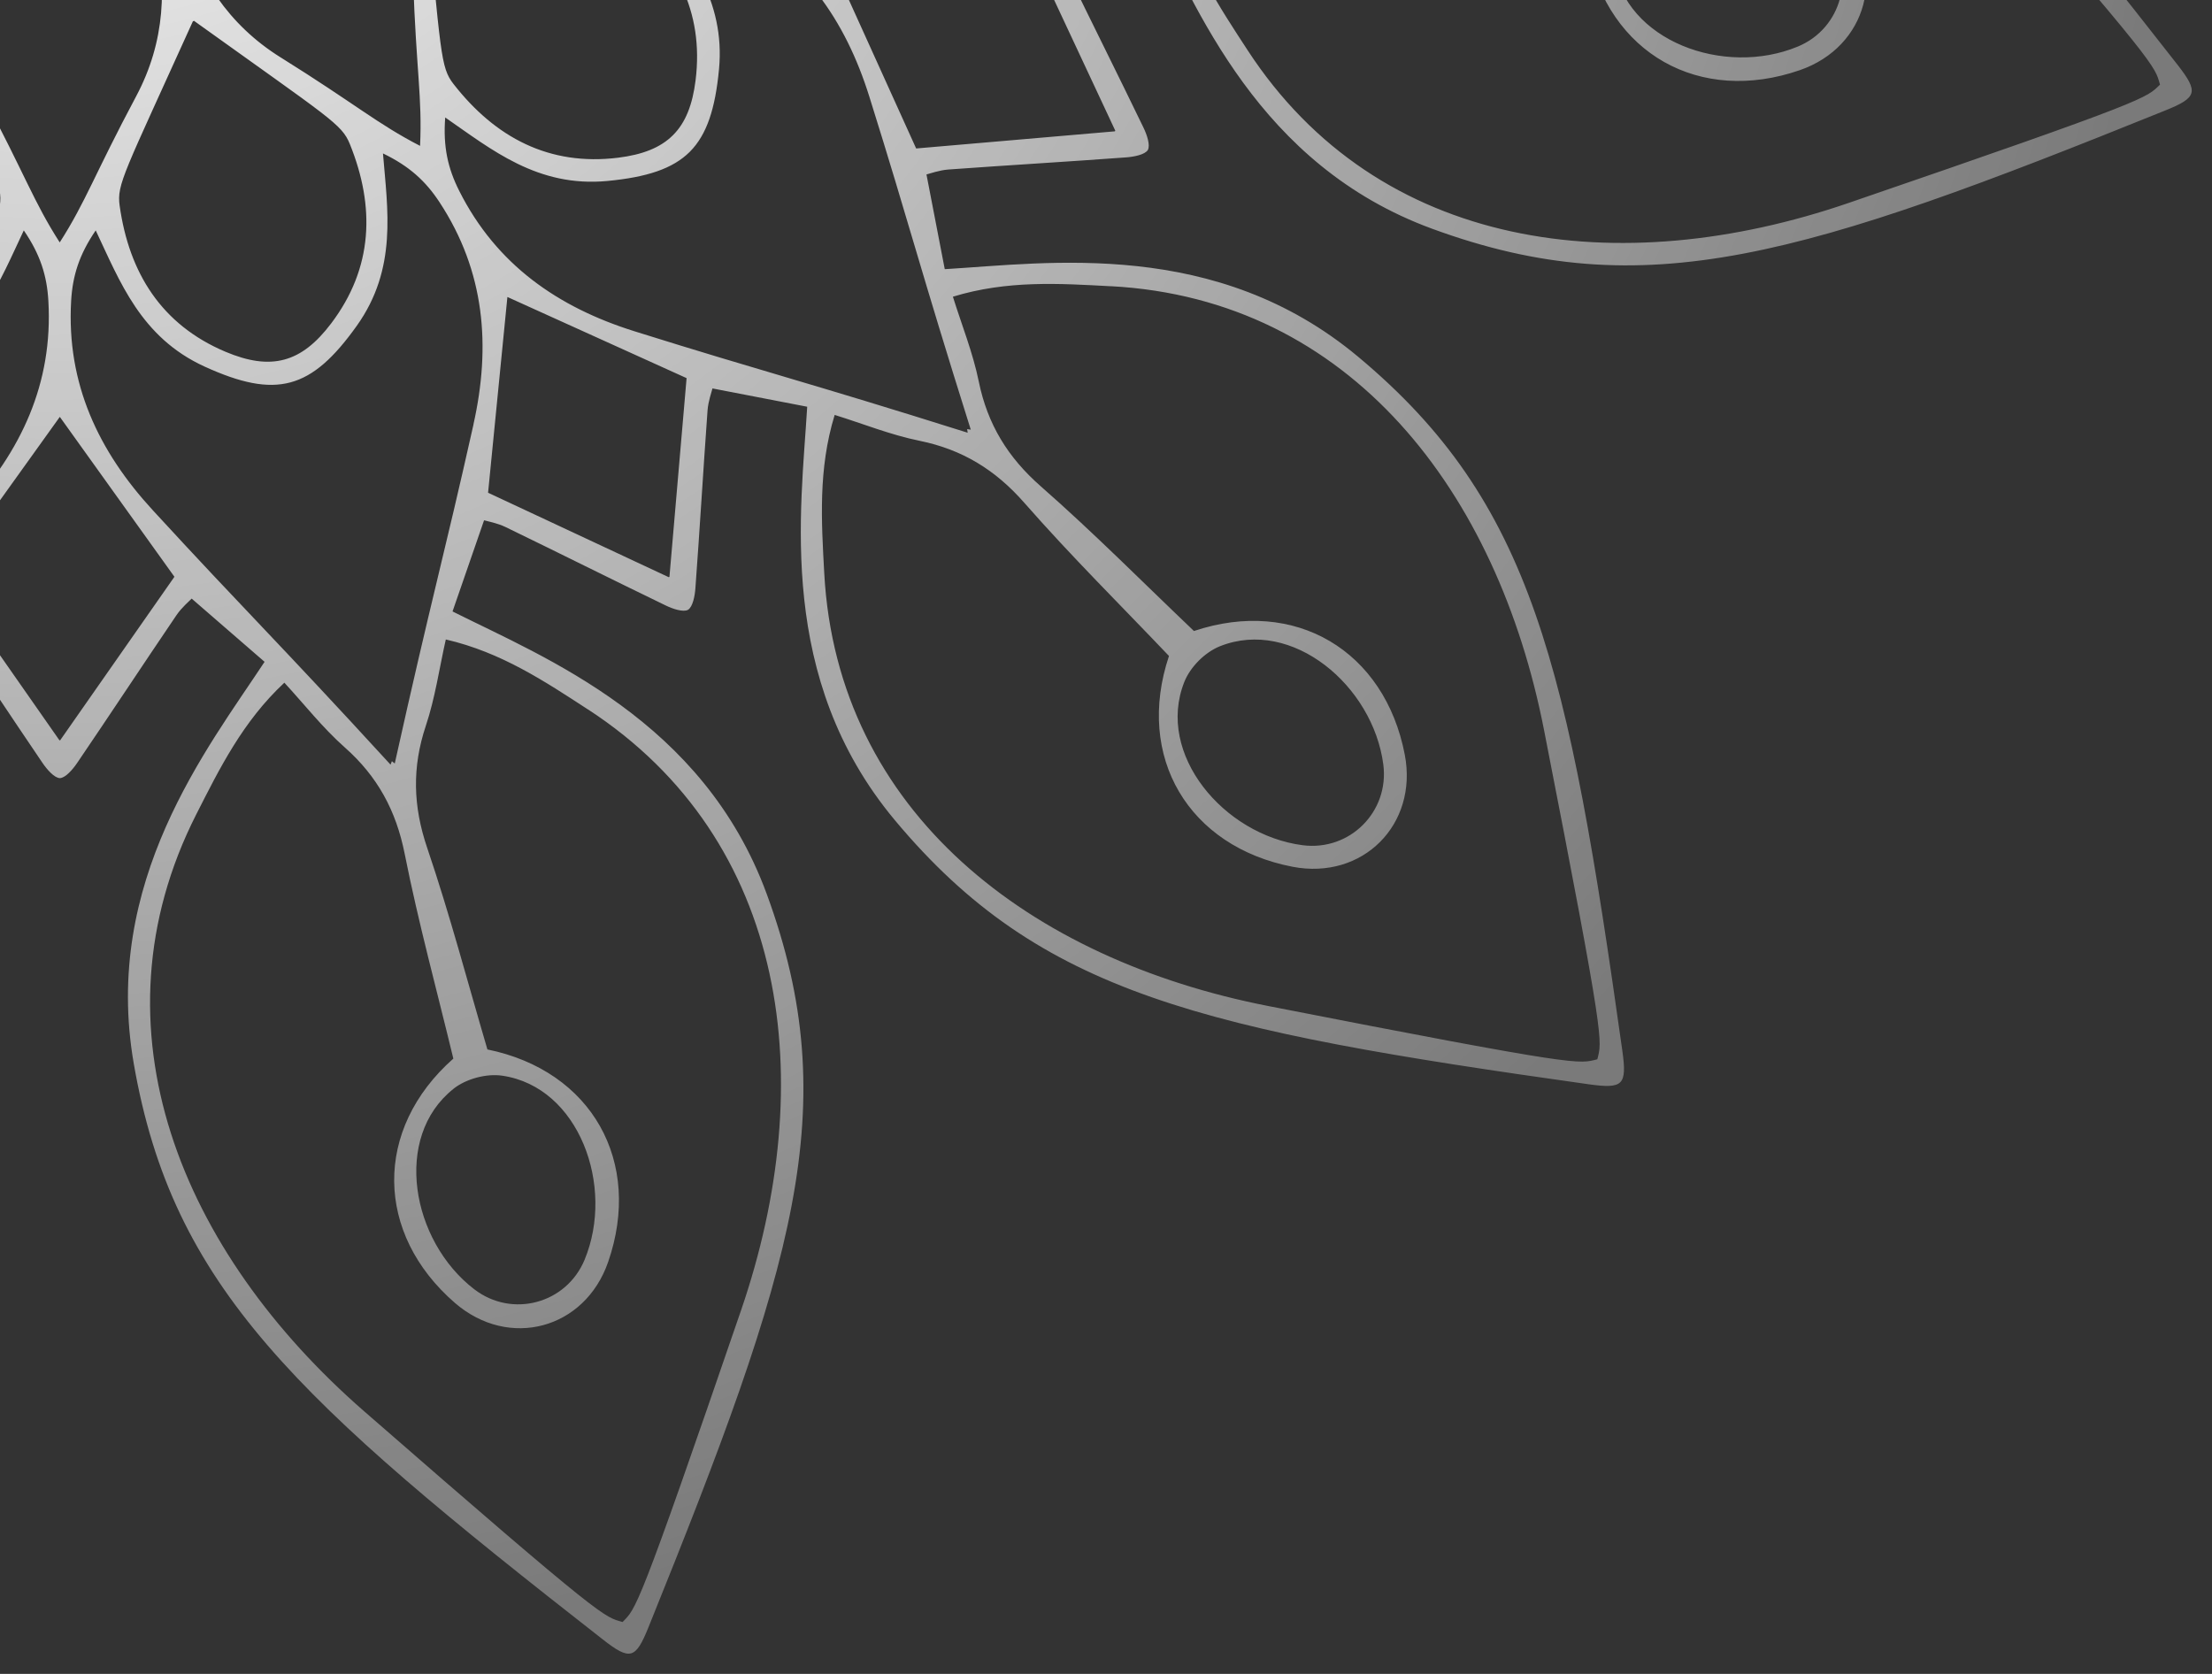 <svg width="74" height="56" viewBox="0 0 74 56" fill="none" xmlns="http://www.w3.org/2000/svg">
<rect x="0" y="0" width="74" height="56" fill="#333333" stroke="none"/>
<path d="M53.583 -13.524C47.481 -14.585 43.042 -11.06 40.14 -9.148C39.466 -9.924 38.779 -10.717 38.025 -11.587C38.109 -11.665 38.32 -11.92 38.582 -12.097C40.226 -13.213 41.885 -14.304 43.528 -15.421C43.737 -15.563 44.023 -15.809 44.031 -15.997C44.025 -16.185 43.737 -16.43 43.528 -16.573C41.885 -17.69 40.226 -18.782 38.582 -19.897C38.32 -20.074 38.109 -20.329 38.025 -20.407C38.779 -21.277 39.466 -22.07 40.14 -22.846C43.042 -20.934 47.481 -17.409 53.583 -18.47C61.066 -19.771 64.815 -23.881 72.847 -34.161C73.203 -34.616 73.367 -34.891 73.311 -35.105C73.252 -35.319 72.973 -35.473 72.436 -35.69C60.34 -40.577 55.04 -42.261 47.909 -39.646C42.095 -37.514 40.012 -32.243 38.456 -29.134C37.484 -29.47 36.492 -29.814 35.405 -30.189C35.439 -30.299 35.494 -30.625 35.632 -30.91C36.499 -32.698 37.389 -34.474 38.253 -36.261C38.364 -36.49 38.489 -36.846 38.4 -37.012C38.3 -37.172 37.929 -37.242 37.676 -37.259C35.695 -37.406 33.712 -37.521 31.731 -37.665C31.416 -37.688 31.106 -37.803 30.994 -37.83C31.212 -38.96 31.411 -39.989 31.606 -40.999C35.075 -40.794 40.682 -39.96 45.436 -43.93C51.267 -48.798 52.458 -54.231 54.274 -67.15C54.354 -67.723 54.359 -68.043 54.204 -68.199C54.047 -68.354 53.727 -68.349 53.155 -68.269C40.236 -66.453 34.803 -65.262 29.935 -59.431C25.965 -54.677 26.797 -49.07 27.004 -45.601C25.995 -45.406 24.965 -45.207 23.835 -44.989C23.808 -45.102 23.694 -45.41 23.67 -45.726C23.526 -47.707 23.411 -49.691 23.264 -51.671C23.245 -51.924 23.176 -52.295 23.017 -52.395C22.851 -52.484 22.495 -52.359 22.267 -52.248C20.477 -51.384 18.703 -50.493 16.915 -49.627C16.63 -49.489 16.305 -49.434 16.194 -49.4C15.819 -50.487 15.475 -51.48 15.139 -52.45C18.246 -54.007 23.519 -56.09 25.651 -61.904C28.267 -69.035 26.582 -74.337 21.695 -86.431C21.478 -86.968 21.324 -87.247 21.11 -87.305C20.896 -87.362 20.623 -87.198 20.166 -86.841C9.886 -78.809 5.777 -75.061 4.475 -67.578C3.414 -61.476 6.939 -57.037 8.851 -54.135C8.075 -53.461 7.282 -52.773 6.412 -52.02C6.334 -52.104 6.079 -52.315 5.902 -52.577C4.786 -54.221 3.695 -55.88 2.578 -57.522C2.436 -57.732 2.19 -58.018 2.002 -58.026C1.814 -58.02 1.569 -57.732 1.426 -57.522C0.309 -55.88 -0.783 -54.221 -1.898 -52.577C-2.075 -52.315 -2.33 -52.104 -2.408 -52.02C-3.278 -52.773 -4.071 -53.461 -4.847 -54.135C-2.935 -57.037 0.59 -61.476 -0.471 -67.578C-1.772 -75.061 -5.882 -78.809 -16.162 -86.841C-16.617 -87.198 -16.892 -87.362 -17.106 -87.305C-17.32 -87.247 -17.474 -86.968 -17.691 -86.431C-22.578 -74.335 -24.262 -69.035 -21.647 -61.904C-19.515 -56.09 -14.244 -54.007 -11.135 -52.45C-11.471 -51.479 -11.815 -50.487 -12.19 -49.4C-12.3 -49.434 -12.626 -49.489 -12.911 -49.627C-14.699 -50.494 -16.475 -51.384 -18.262 -52.248C-18.491 -52.359 -18.847 -52.484 -19.013 -52.395C-19.173 -52.295 -19.243 -51.924 -19.26 -51.671C-19.407 -49.69 -19.522 -47.707 -19.666 -45.726C-19.689 -45.41 -19.804 -45.101 -19.831 -44.989C-20.961 -45.207 -21.991 -45.406 -23 -45.601C-22.795 -49.07 -21.961 -54.677 -25.931 -59.431C-30.799 -65.262 -36.232 -66.453 -49.151 -68.269C-49.724 -68.349 -50.044 -68.354 -50.2 -68.199C-50.355 -68.042 -50.349 -67.722 -50.27 -67.15C-48.454 -54.231 -47.263 -48.798 -41.432 -43.93C-36.678 -39.96 -31.071 -40.792 -27.602 -40.999C-27.407 -39.989 -27.208 -38.96 -26.99 -37.83C-27.103 -37.803 -27.412 -37.688 -27.727 -37.665C-29.708 -37.521 -31.692 -37.406 -33.672 -37.259C-33.925 -37.24 -34.296 -37.171 -34.396 -37.012C-34.485 -36.846 -34.36 -36.49 -34.249 -36.261C-33.385 -34.472 -32.494 -32.698 -31.628 -30.91C-31.49 -30.625 -31.435 -30.299 -31.401 -30.189C-32.488 -29.814 -33.481 -29.47 -34.451 -29.134C-36.008 -32.241 -38.091 -37.514 -43.904 -39.646C-51.036 -42.261 -56.338 -40.577 -68.432 -35.69C-68.969 -35.473 -69.248 -35.319 -69.306 -35.105C-69.363 -34.891 -69.199 -34.618 -68.842 -34.161C-60.81 -23.881 -57.062 -19.771 -49.579 -18.47C-43.477 -17.409 -39.038 -20.934 -36.136 -22.846C-35.462 -22.07 -34.774 -21.277 -34.021 -20.407C-34.105 -20.329 -34.316 -20.074 -34.578 -19.897C-36.222 -18.781 -37.881 -17.69 -39.523 -16.573C-39.733 -16.43 -40.019 -16.185 -40.027 -15.997C-40.021 -15.809 -39.733 -15.563 -39.523 -15.421C-37.881 -14.304 -36.222 -13.211 -34.578 -12.097C-34.316 -11.92 -34.105 -11.665 -34.021 -11.587C-34.774 -10.717 -35.462 -9.924 -36.136 -9.148C-39.038 -11.06 -43.477 -14.585 -49.579 -13.524C-57.062 -12.222 -60.81 -8.113 -68.842 2.167C-69.199 2.623 -69.363 2.897 -69.306 3.111C-69.248 3.325 -68.969 3.479 -68.432 3.696C-56.336 8.583 -51.036 10.268 -43.904 7.652C-38.091 5.52 -36.008 0.249 -34.451 -2.86C-33.48 -2.524 -32.488 -2.18 -31.401 -1.805C-31.435 -1.695 -31.49 -1.369 -31.628 -1.084C-32.495 0.704 -33.385 2.48 -34.249 4.268C-34.36 4.496 -34.485 4.852 -34.396 5.018C-34.296 5.178 -33.925 5.248 -33.672 5.265C-31.691 5.412 -29.708 5.527 -27.727 5.671C-27.412 5.694 -27.102 5.809 -26.99 5.836C-27.208 6.966 -27.407 7.996 -27.602 9.005C-31.071 8.8 -36.678 7.966 -41.432 11.936C-47.263 16.804 -48.454 22.237 -50.27 35.156C-50.349 35.729 -50.355 36.049 -50.2 36.205C-50.043 36.36 -49.724 36.355 -49.151 36.275C-36.232 34.459 -30.799 33.268 -25.931 27.437C-21.961 22.683 -22.793 17.076 -23 13.607C-21.991 13.412 -20.961 13.213 -19.831 12.995C-19.804 13.108 -19.689 13.417 -19.666 13.732C-19.522 15.713 -19.407 17.697 -19.26 19.677C-19.241 19.93 -19.172 20.301 -19.013 20.401C-18.847 20.49 -18.491 20.365 -18.262 20.254C-16.473 19.39 -14.699 18.499 -12.911 17.633C-12.626 17.495 -12.3 17.44 -12.19 17.406C-11.815 18.493 -11.471 19.486 -11.135 20.456C-14.242 22.013 -19.515 24.096 -21.647 29.91C-24.262 37.041 -22.578 42.343 -17.691 54.437C-17.474 54.974 -17.32 55.253 -17.106 55.312C-16.892 55.368 -16.619 55.204 -16.162 54.847C-5.882 46.816 -1.772 43.067 -0.471 35.584C0.59 29.482 -2.935 25.043 -4.847 22.141C-4.071 21.467 -3.278 20.779 -2.408 20.026C-2.33 20.11 -2.075 20.321 -1.898 20.583C-0.782 22.227 0.309 23.886 1.426 25.529C1.569 25.738 1.814 26.024 2.002 26.032C2.19 26.026 2.436 25.738 2.578 25.529C3.695 23.886 4.787 22.227 5.902 20.583C6.079 20.321 6.334 20.11 6.412 20.026C7.282 20.779 8.075 21.467 8.851 22.141C6.939 25.043 3.414 29.482 4.475 35.584C5.777 43.067 9.886 46.816 20.166 54.847C20.622 55.204 20.896 55.368 21.11 55.312C21.324 55.253 21.478 54.974 21.695 54.437C26.582 42.341 28.267 37.041 25.651 29.91C23.519 24.096 18.248 22.013 15.139 20.456C15.475 19.485 15.819 18.493 16.194 17.406C16.305 17.44 16.63 17.495 16.915 17.633C18.703 18.5 20.479 19.39 22.267 20.254C22.495 20.365 22.851 20.49 23.017 20.401C23.177 20.301 23.247 19.93 23.264 19.677C23.411 17.696 23.526 15.713 23.67 13.732C23.694 13.417 23.808 13.107 23.835 12.995C24.965 13.213 25.995 13.412 27.004 13.607C26.799 17.076 25.965 22.683 29.935 27.437C34.803 33.268 40.236 34.459 53.155 36.275C53.728 36.355 54.048 36.36 54.204 36.205C54.359 36.048 54.354 35.728 54.274 35.156C52.458 22.237 51.267 16.804 45.436 11.936C40.682 7.966 35.075 8.798 31.606 9.005C31.411 7.996 31.212 6.966 30.994 5.836C31.107 5.809 31.416 5.694 31.731 5.671C33.712 5.527 35.696 5.412 37.676 5.265C37.929 5.246 38.3 5.177 38.4 5.018C38.489 4.852 38.364 4.496 38.253 4.268C37.389 2.479 36.498 0.704 35.632 -1.084C35.494 -1.369 35.439 -1.695 35.405 -1.805C36.492 -2.18 37.485 -2.524 38.456 -2.86C40.012 0.247 42.095 5.52 47.909 7.652C55.04 10.268 60.342 8.583 72.436 3.696C72.973 3.479 73.252 3.325 73.311 3.111C73.367 2.897 73.203 2.624 72.847 2.167C64.815 -8.113 61.066 -12.222 53.583 -13.524ZM42.768 -16.007L42.755 -15.998L42.768 -15.99C40.898 -14.682 39.096 -13.424 37.293 -12.164C35.411 -13.514 33.615 -14.801 31.948 -15.995L31.951 -15.998L31.948 -16.001C33.615 -17.195 35.411 -18.484 37.293 -19.833C39.097 -18.573 40.898 -17.315 42.768 -16.007ZM41.731 -33.669C46.115 -40.397 54.17 -41.416 61.831 -38.789C72.025 -35.294 71.79 -35.277 72.262 -34.826C72.079 -34.2 72.291 -34.302 65.21 -26.179C59.889 -20.073 52.404 -16.928 45.244 -20.563C43.706 -21.344 42.134 -22.119 40.837 -23.511C41.562 -24.18 42.352 -24.798 43.005 -25.536C43.974 -26.63 45.117 -27.249 46.56 -27.536C48.874 -27.995 51.157 -28.619 53.413 -29.163C55.778 -26.49 59.271 -26.542 61.588 -29.219C62.368 -30.119 62.588 -31.206 62.332 -32.164C62.076 -33.123 61.343 -33.953 60.215 -34.343C56.87 -35.502 53.818 -33.802 53.107 -30.304C50.882 -29.648 48.594 -29.047 46.359 -28.288C44.968 -27.815 43.666 -27.78 42.281 -28.243C41.346 -28.555 40.354 -28.695 39.391 -28.912C39.819 -30.766 40.793 -32.224 41.734 -33.669H41.731ZM53.984 -30.807C54.362 -33.368 57.682 -34.574 60.141 -33.555C60.877 -33.249 61.366 -32.644 61.551 -31.956C61.735 -31.268 61.615 -30.499 61.13 -29.867C59.51 -27.754 56.034 -27.139 54.425 -29.168C54.255 -29.382 54.125 -29.658 54.048 -29.946C53.971 -30.234 53.945 -30.538 53.986 -30.808L53.984 -30.807ZM43.539 -27.204C43.511 -27.171 43.485 -27.139 43.461 -27.108C43.497 -27.094 43.536 -27.079 43.577 -27.063C39.347 -23.185 38.467 -22.235 35.066 -19.11C33.097 -17.297 30.832 -16.218 28.061 -16.378C27.219 -16.426 26.509 -16.65 25.704 -17.2C27.407 -18.007 29.282 -18.704 30.258 -20.839C30.806 -22.038 30.998 -22.931 30.789 -23.713C30.579 -24.496 29.965 -25.172 28.892 -25.936C26.979 -27.297 25.007 -26.963 23.129 -26.81C23.552 -27.69 24.056 -28.238 24.76 -28.701C27.08 -30.225 29.58 -30.422 32.192 -29.837C36.7 -28.829 37.938 -28.448 43.539 -27.203V-27.204ZM14.229 -3.785C19.817 -3.231 20.235 -3.268 20.811 -2.819C22.592 -1.427 23.557 0.375 23.27 2.685C23.168 3.507 22.933 4.105 22.515 4.521C22.098 4.938 21.502 5.174 20.68 5.276C18.37 5.562 16.568 4.598 15.176 2.816C14.726 2.24 14.764 1.824 14.21 -3.766H14.233V-3.786L14.229 -3.785ZM17.353 -4.173C15.299 -4.243 13.606 -5.114 12.174 -6.5C9.566 -9.024 7 -11.593 4.424 -14.15C4.238 -14.334 4.107 -14.573 3.902 -14.851C3.925 -14.854 3.947 -14.857 3.967 -14.858C3.958 -14.877 3.951 -14.897 3.941 -14.919C4.284 -14.881 4.556 -14.886 4.809 -14.817C8.312 -13.865 11.819 -12.926 15.308 -11.93C17.225 -11.383 18.827 -10.352 19.913 -8.608C21.487 -6.086 22.133 -5.377 22.873 -3.943C21.262 -3.868 20.325 -4.073 17.353 -4.173ZM-10.217 -3.764C-10.772 1.824 -10.734 2.241 -11.183 2.817C-12.575 4.599 -14.377 5.564 -16.687 5.277C-17.509 5.175 -18.107 4.94 -18.523 4.522C-18.94 4.105 -19.176 3.508 -19.278 2.687C-19.564 0.377 -18.6 -1.425 -16.818 -2.817C-16.242 -3.267 -15.826 -3.229 -10.236 -3.783V-3.76H-10.216L-10.217 -3.764ZM-13.364 -4.176C-16.335 -4.074 -17.272 -3.869 -18.884 -3.946C-18.143 -5.38 -17.497 -6.089 -15.924 -8.611C-14.836 -10.355 -13.236 -11.386 -11.319 -11.933C-7.829 -12.929 -4.322 -13.867 -0.82 -14.82C-0.567 -14.889 -0.295 -14.884 0.049 -14.922C0.04 -14.902 0.031 -14.881 0.022 -14.861C0.043 -14.858 0.065 -14.855 0.088 -14.854C-0.117 -14.576 -0.248 -14.337 -0.434 -14.153C-3.01 -11.595 -5.576 -9.028 -8.184 -6.503C-9.617 -5.117 -11.31 -4.246 -13.364 -4.176ZM-10.238 -28.211C-15.826 -28.765 -16.244 -28.727 -16.82 -29.177C-18.601 -30.569 -19.566 -32.371 -19.279 -34.68C-19.177 -35.502 -18.942 -36.1 -18.524 -36.516C-18.107 -36.934 -17.511 -37.169 -16.689 -37.271C-14.379 -37.557 -12.577 -36.593 -11.185 -34.811C-10.735 -34.235 -10.773 -33.819 -10.219 -28.23H-10.242V-28.209L-10.238 -28.211ZM-13.362 -27.822C-11.308 -27.753 -9.615 -26.881 -8.183 -25.495C-5.575 -22.971 -3.009 -20.403 -0.433 -17.846C-0.247 -17.661 -0.116 -17.422 0.089 -17.145C0.066 -17.142 0.044 -17.139 0.024 -17.137C0.033 -17.118 0.04 -17.098 0.05 -17.076C-0.293 -17.114 -0.565 -17.11 -0.818 -17.178C-4.321 -18.131 -7.828 -19.069 -11.317 -20.065C-13.234 -20.612 -14.836 -21.643 -15.922 -23.387C-17.496 -25.91 -18.142 -26.618 -18.882 -28.052C-17.27 -28.128 -16.334 -27.923 -13.362 -27.821V-27.822ZM14.209 -28.231C14.763 -33.819 14.725 -34.237 15.174 -34.813C16.566 -36.595 18.369 -37.559 20.678 -37.272C21.5 -37.171 22.098 -36.935 22.514 -36.517C22.931 -36.1 23.167 -35.504 23.269 -34.682C23.555 -32.372 22.591 -30.57 20.809 -29.178C20.233 -28.729 19.817 -28.766 14.227 -28.212V-28.235H14.207L14.209 -28.231ZM17.355 -27.819C20.326 -27.921 21.263 -28.126 22.875 -28.051C22.134 -26.616 21.488 -25.908 19.915 -23.386C18.827 -21.642 17.227 -20.611 15.31 -20.064C11.82 -19.067 8.313 -18.129 4.811 -17.177C4.558 -17.108 4.286 -17.113 3.942 -17.075C3.951 -17.095 3.96 -17.116 3.969 -17.136C3.948 -17.139 3.926 -17.142 3.903 -17.143C4.108 -17.421 4.239 -17.66 4.425 -17.844C7.001 -20.401 9.567 -22.968 12.175 -25.494C13.608 -26.88 15.301 -27.751 17.355 -27.821V-27.819ZM18.689 -20.484C21.963 -25.047 22.139 -25.427 22.815 -25.702C24.911 -26.55 26.955 -26.483 28.812 -25.079C29.472 -24.58 29.872 -24.077 30.025 -23.507C30.178 -22.936 30.083 -22.301 29.762 -21.539C28.856 -19.395 27.119 -18.316 24.879 -18.001C24.156 -17.899 23.814 -18.141 18.697 -20.455L18.71 -20.474L18.69 -20.484H18.689ZM13.82 -31.355C13.75 -29.302 12.879 -27.608 11.493 -26.176C8.969 -23.568 6.401 -21.002 3.843 -18.426C3.659 -18.24 3.42 -18.109 3.142 -17.904C3.139 -17.927 3.137 -17.949 3.135 -17.969C3.116 -17.961 3.096 -17.953 3.074 -17.943C3.112 -18.286 3.107 -18.558 3.176 -18.811C4.129 -22.314 5.067 -25.821 6.063 -29.31C6.61 -31.227 7.641 -32.829 9.385 -33.915C11.907 -35.489 12.616 -36.135 14.05 -36.875C14.126 -35.264 13.921 -34.327 13.819 -31.355H13.82ZM11.701 -36.816C11.427 -36.139 11.048 -35.963 6.483 -32.689L6.473 -32.709C6.473 -32.709 6.46 -32.701 6.454 -32.696C4.139 -37.813 3.899 -38.155 4.001 -38.878C4.315 -41.118 5.394 -42.855 7.538 -43.761C8.3 -44.084 8.936 -44.177 9.506 -44.024C10.076 -43.872 10.579 -43.473 11.078 -42.811C12.482 -40.955 12.547 -38.912 11.701 -36.814V-36.816ZM4.556 -35.21C5.522 -33.396 5.615 -31.494 5.131 -29.561C4.249 -26.039 3.308 -22.534 2.382 -19.024C2.315 -18.771 2.175 -18.538 2.036 -18.221C2.022 -18.24 2.009 -18.257 1.996 -18.273C1.983 -18.256 1.97 -18.238 1.957 -18.221C1.819 -18.538 1.678 -18.771 1.611 -19.024C0.686 -22.534 -0.257 -26.039 -1.138 -29.561C-1.623 -31.495 -1.53 -33.396 -0.564 -35.21C0.834 -37.834 1.125 -38.747 1.996 -40.106C2.868 -38.749 3.158 -37.835 4.556 -35.21ZM-2.463 -32.698C-2.463 -32.698 -2.476 -32.707 -2.482 -32.711L-2.492 -32.691C-7.055 -35.965 -7.435 -36.141 -7.71 -36.817C-8.558 -38.913 -8.491 -40.957 -7.087 -42.814C-6.588 -43.474 -6.085 -43.874 -5.515 -44.027C-4.945 -44.18 -4.309 -44.085 -3.547 -43.764C-1.403 -42.858 -0.324 -41.121 -0.01 -38.881C0.092 -38.158 -0.149 -37.816 -2.463 -32.699V-32.698ZM-5.393 -33.917C-3.649 -32.829 -2.618 -31.229 -2.071 -29.312C-1.074 -25.822 -0.136 -22.315 0.817 -18.813C0.885 -18.56 0.881 -18.288 0.918 -17.945C0.898 -17.953 0.878 -17.962 0.857 -17.971C0.854 -17.95 0.852 -17.929 0.85 -17.905C0.572 -18.11 0.334 -18.241 0.149 -18.427C-2.408 -21.003 -4.975 -23.569 -7.5 -26.177C-8.887 -27.61 -9.758 -29.303 -9.828 -31.357C-9.929 -34.328 -10.135 -35.265 -10.059 -36.877C-8.625 -36.136 -7.916 -35.491 -5.394 -33.917H-5.393ZM-18.823 -25.703C-18.146 -25.43 -17.97 -25.05 -14.696 -20.486L-14.716 -20.476L-14.703 -20.457C-19.82 -18.141 -20.162 -17.901 -20.885 -18.003C-23.125 -18.317 -24.862 -19.396 -25.768 -21.54C-26.091 -22.302 -26.184 -22.938 -26.031 -23.508C-25.878 -24.078 -25.48 -24.582 -24.818 -25.081C-22.962 -26.484 -20.919 -26.55 -18.821 -25.703H-18.823ZM-17.217 -18.558C-15.403 -19.524 -13.5 -19.617 -11.567 -19.133C-8.046 -18.252 -4.54 -17.31 -1.031 -16.384C-0.778 -16.317 -0.545 -16.177 -0.228 -16.038C-0.247 -16.025 -0.264 -16.012 -0.28 -15.998C-0.263 -15.985 -0.245 -15.972 -0.228 -15.959C-0.545 -15.821 -0.778 -15.68 -1.031 -15.613C-4.54 -14.688 -8.046 -13.745 -11.567 -12.864C-13.502 -12.38 -15.403 -12.473 -17.217 -13.438C-19.841 -14.836 -20.754 -15.127 -22.113 -15.998C-20.756 -16.87 -19.842 -17.161 -17.217 -18.558ZM-14.703 -11.539L-14.716 -11.52L-14.696 -11.51C-17.97 -6.947 -18.146 -6.567 -18.823 -6.292C-20.919 -5.444 -22.962 -5.511 -24.82 -6.915C-25.48 -7.414 -25.88 -7.917 -26.033 -8.487C-26.185 -9.057 -26.091 -9.693 -25.769 -10.455C-24.863 -12.599 -23.127 -13.678 -20.887 -13.993C-20.164 -14.094 -19.822 -13.853 -14.705 -11.539H-14.703ZM-9.826 -0.64C-9.756 -2.694 -8.885 -4.387 -7.499 -5.82C-4.975 -8.428 -2.407 -10.993 0.15 -13.569C0.335 -13.755 0.574 -13.886 0.852 -14.091C0.854 -14.068 0.857 -14.046 0.859 -14.026C0.878 -14.035 0.898 -14.042 0.92 -14.052C0.882 -13.709 0.886 -13.437 0.818 -13.184C-0.135 -9.681 -1.073 -6.174 -2.069 -2.685C-2.616 -0.768 -3.647 0.833 -5.391 1.92C-7.913 3.494 -8.622 4.14 -10.056 4.88C-10.132 3.268 -9.927 2.332 -9.825 -0.64H-9.826ZM-7.707 4.82C-7.434 4.144 -7.054 3.968 -2.49 0.694L-2.479 0.714C-2.479 0.714 -2.466 0.705 -2.46 0.701C-0.145 5.818 0.095 6.16 -0.007 6.883C-0.321 9.123 -1.4 10.86 -3.544 11.766C-4.306 12.089 -4.942 12.182 -5.512 12.029C-6.082 11.876 -6.586 11.478 -7.084 10.816C-8.488 8.96 -8.553 6.916 -7.707 4.819V4.82ZM-0.562 3.215C-1.528 1.401 -1.621 -0.502 -1.137 -2.435C-0.255 -5.956 0.686 -9.462 1.612 -12.972C1.679 -13.225 1.819 -13.457 1.958 -13.774C1.972 -13.755 1.985 -13.738 1.998 -13.722C2.011 -13.739 2.024 -13.757 2.037 -13.774C2.175 -13.457 2.316 -13.225 2.383 -12.972C3.308 -9.462 4.251 -5.956 5.132 -2.435C5.617 -0.5 5.523 1.401 4.558 3.215C3.16 5.838 2.869 6.752 1.998 8.11C1.126 6.753 0.836 5.84 -0.562 3.215ZM6.457 0.701C6.457 0.701 6.47 0.71 6.476 0.714L6.486 0.694C11.049 3.968 11.429 4.144 11.704 4.82C12.552 6.916 12.485 8.96 11.081 10.817C10.582 11.478 10.079 11.878 9.509 12.03C8.939 12.183 8.303 12.089 7.541 11.767C5.397 10.861 4.318 9.124 4.003 6.884C3.902 6.161 4.143 5.82 6.457 0.703V0.701ZM9.387 1.92C7.643 0.832 6.611 -0.768 6.065 -2.685C5.068 -6.174 4.13 -9.681 3.177 -13.184C3.109 -13.437 3.113 -13.709 3.075 -14.052C3.096 -14.043 3.116 -14.035 3.137 -14.026C3.139 -14.046 3.142 -14.068 3.144 -14.091C3.422 -13.886 3.66 -13.755 3.845 -13.569C6.402 -10.993 8.969 -8.428 11.494 -5.82C12.88 -4.387 13.752 -2.694 13.822 -0.64C13.923 2.332 14.129 3.268 14.053 4.88C12.619 4.14 11.91 3.494 9.388 1.92H9.387ZM22.816 -6.294C22.14 -6.567 21.964 -6.947 18.69 -11.511L18.71 -11.521L18.697 -11.54C23.814 -13.856 24.156 -14.096 24.879 -13.994C27.119 -13.68 28.856 -12.601 29.762 -10.457C30.085 -9.694 30.178 -9.059 30.025 -8.489C29.872 -7.918 29.474 -7.415 28.812 -6.916C26.956 -5.513 24.912 -5.447 22.815 -6.294H22.816ZM21.211 -13.438C19.397 -12.473 17.494 -12.38 15.561 -12.864C12.04 -13.745 8.534 -14.686 5.025 -15.613C4.771 -15.68 4.539 -15.819 4.222 -15.959C4.241 -15.972 4.258 -15.985 4.274 -15.998C4.257 -16.012 4.239 -16.025 4.222 -16.038C4.539 -16.176 4.771 -16.317 5.025 -16.384C8.534 -17.309 12.04 -18.252 15.561 -19.133C17.496 -19.617 19.397 -19.524 21.211 -18.558C23.835 -17.161 24.748 -16.87 26.107 -15.998C24.75 -15.127 23.836 -14.836 21.211 -13.438ZM37.302 -36.392L37.295 -36.378H37.311C36.344 -34.309 35.413 -32.318 34.482 -30.327C32.176 -30.554 29.977 -30.772 27.938 -30.973V-30.977H27.935C28.782 -32.846 29.692 -34.858 30.648 -36.968C32.84 -36.779 35.029 -36.59 37.302 -36.394V-36.392ZM27.573 -51.17C28.005 -59.189 34.472 -64.098 42.421 -65.653C52.996 -67.723 52.802 -67.591 53.436 -67.436C53.59 -66.804 53.722 -66.997 51.653 -56.421C50.098 -48.474 45.187 -42.007 37.17 -41.574C35.448 -41.48 33.699 -41.365 31.878 -41.923C32.172 -42.865 32.547 -43.794 32.744 -44.76C33.035 -46.192 33.717 -47.301 34.822 -48.27C36.597 -49.825 38.261 -51.507 39.942 -53.106C43.328 -51.973 46.326 -53.765 46.995 -57.243C47.221 -58.414 46.867 -59.464 46.166 -60.165C45.465 -60.866 44.415 -61.22 43.244 -60.994C39.766 -60.325 37.974 -57.328 39.107 -53.941C37.507 -52.26 35.827 -50.596 34.271 -48.821C33.302 -47.716 32.192 -47.035 30.761 -46.743C29.795 -46.547 28.866 -46.171 27.923 -45.877C27.366 -47.699 27.481 -49.447 27.574 -51.169L27.573 -51.17ZM43.574 -60.276C44.364 -60.379 45.09 -60.098 45.594 -59.595C46.098 -59.092 46.378 -58.365 46.275 -57.575C45.929 -54.935 43.225 -52.663 40.818 -53.617C40.563 -53.717 40.313 -53.892 40.102 -54.103C39.891 -54.314 39.717 -54.564 39.616 -54.818C38.664 -57.226 40.934 -59.93 43.574 -60.276ZM22.374 -51.312V-51.296L22.39 -51.303C22.587 -49.029 22.776 -46.84 22.965 -44.648C20.856 -43.693 18.843 -42.781 16.974 -41.936V-41.94H16.969C16.768 -43.979 16.55 -46.178 16.323 -48.483C18.316 -49.415 20.306 -50.344 22.373 -51.312H22.374ZM21.227 -43.083C25.634 -44.464 26.896 -44.753 32.37 -46.477C32.362 -46.434 32.357 -46.394 32.351 -46.355C32.39 -46.36 32.431 -46.368 32.473 -46.373C30.749 -40.9 30.461 -39.638 29.08 -35.23C28.28 -32.676 26.859 -30.609 24.379 -29.361C23.625 -28.983 22.899 -28.82 21.926 -28.894C22.998 -30.445 24.274 -31.985 24.05 -34.323C23.925 -35.635 23.645 -36.504 23.074 -37.078C22.501 -37.649 21.631 -37.928 20.319 -38.053C17.982 -38.276 16.441 -37 14.891 -35.93C14.816 -36.903 14.978 -37.63 15.358 -38.382C16.606 -40.862 18.672 -42.283 21.227 -43.083ZM6.559 -59.246C2.924 -66.407 6.07 -73.892 12.175 -79.212C20.299 -86.293 20.197 -86.081 20.822 -86.264C21.272 -85.793 21.289 -86.027 24.786 -75.834C27.413 -68.172 26.395 -60.117 19.666 -55.733C18.221 -54.792 16.764 -53.818 14.908 -53.39C14.691 -54.353 14.552 -55.345 14.239 -56.28C13.777 -57.665 13.811 -58.967 14.284 -60.359C15.043 -62.593 15.644 -64.881 16.3 -67.106C19.798 -67.818 21.5 -70.869 20.339 -74.215C19.95 -75.34 19.117 -76.073 18.16 -76.331C17.202 -76.588 16.117 -76.369 15.215 -75.588C12.537 -73.271 12.485 -69.777 15.16 -67.412C14.616 -65.157 13.992 -62.875 13.532 -60.559C13.246 -59.117 12.626 -57.973 11.532 -57.005C10.793 -56.352 10.177 -55.562 9.507 -54.836C8.115 -56.135 7.34 -57.706 6.559 -59.243V-59.246ZM15.164 -68.427C13.135 -70.036 13.75 -73.512 15.864 -75.132C16.495 -75.617 17.266 -75.737 17.954 -75.553C18.642 -75.368 19.248 -74.879 19.552 -74.143C20.573 -71.684 19.368 -68.365 16.805 -67.986C16.534 -67.947 16.23 -67.972 15.942 -68.049C15.654 -68.126 15.378 -68.255 15.164 -68.426V-68.427ZM13.061 -57.581C13.075 -57.54 13.091 -57.502 13.106 -57.464C13.136 -57.489 13.168 -57.515 13.202 -57.543C14.446 -51.941 14.828 -50.704 15.836 -46.196C16.421 -43.584 16.224 -41.083 14.7 -38.763C14.238 -38.058 13.689 -37.556 12.809 -37.133C12.962 -39.012 13.296 -40.984 11.935 -42.896C11.17 -43.969 10.494 -44.583 9.713 -44.792C8.93 -45.002 8.038 -44.808 6.838 -44.261C4.703 -43.285 4.006 -41.411 3.199 -39.707C2.648 -40.513 2.425 -41.223 2.377 -42.065C2.217 -44.837 3.298 -47.101 5.109 -49.07C8.236 -52.469 9.185 -53.351 13.062 -57.581H13.061ZM1.986 -56.77L1.995 -56.757L2.004 -56.77C3.311 -54.9 4.569 -53.098 5.829 -51.296C4.479 -49.413 3.192 -47.617 1.998 -45.95L1.995 -45.953L1.992 -45.95C0.798 -47.617 -0.49 -49.413 -1.839 -51.296C-0.58 -53.099 0.678 -54.9 1.986 -56.77ZM-15.676 -55.733C-22.404 -60.117 -23.423 -68.172 -20.796 -75.834C-17.301 -86.027 -17.284 -85.793 -16.833 -86.264C-16.207 -86.081 -16.309 -86.293 -8.185 -79.212C-2.079 -73.892 1.065 -66.407 -2.57 -59.246C-3.351 -57.709 -4.126 -56.136 -5.518 -54.839C-6.187 -55.565 -6.805 -56.354 -7.543 -57.008C-8.636 -57.976 -9.256 -59.12 -9.543 -60.562C-10.002 -62.877 -10.626 -65.159 -11.17 -67.415C-8.497 -69.78 -8.549 -73.274 -11.226 -75.591C-12.127 -76.37 -13.212 -76.59 -14.171 -76.334C-15.129 -76.078 -15.96 -75.345 -16.35 -74.218C-17.509 -70.872 -15.809 -67.82 -12.31 -67.109C-11.655 -64.884 -11.054 -62.596 -10.295 -60.362C-9.822 -58.97 -9.787 -57.668 -10.249 -56.283C-10.562 -55.348 -10.702 -54.356 -10.919 -53.393C-12.773 -53.821 -14.23 -54.795 -15.676 -55.736V-55.733ZM-11.173 -68.427C-11.387 -68.257 -11.663 -68.127 -11.951 -68.05C-12.239 -67.973 -12.543 -67.947 -12.814 -67.988C-15.375 -68.366 -16.581 -71.685 -15.561 -74.145C-15.256 -74.881 -14.651 -75.37 -13.963 -75.554C-13.275 -75.739 -12.505 -75.618 -11.873 -75.134C-9.759 -73.513 -9.144 -70.037 -11.173 -68.428V-68.427ZM-11.845 -46.196C-10.837 -50.704 -10.456 -51.941 -9.211 -57.543C-9.177 -57.515 -9.145 -57.489 -9.115 -57.464C-9.1 -57.501 -9.086 -57.54 -9.07 -57.581C-5.192 -53.351 -4.242 -52.471 -1.116 -49.07C0.696 -47.101 1.775 -44.836 1.615 -42.065C1.567 -41.223 1.343 -40.513 0.793 -39.707C-0.014 -41.411 -0.711 -43.285 -2.846 -44.261C-4.044 -44.81 -4.938 -45.002 -5.72 -44.792C-6.503 -44.583 -7.179 -43.969 -7.943 -42.896C-9.304 -40.983 -8.969 -39.011 -8.817 -37.133C-9.697 -37.556 -10.245 -38.059 -10.708 -38.763C-12.232 -41.083 -12.428 -43.584 -11.844 -46.196H-11.845ZM-18.398 -51.304L-18.383 -51.297V-51.313C-16.315 -50.346 -14.324 -49.415 -12.332 -48.484C-12.559 -46.178 -12.776 -43.979 -12.978 -41.94H-12.982V-41.937C-14.85 -42.784 -16.863 -43.694 -18.974 -44.65C-18.785 -46.842 -18.596 -49.031 -18.399 -51.304H-18.398ZM-33.176 -41.575C-41.195 -42.007 -46.104 -48.474 -47.659 -56.423C-49.728 -66.999 -49.596 -66.804 -49.442 -67.438C-48.809 -67.592 -49.003 -67.725 -38.427 -65.655C-30.479 -64.1 -24.012 -59.189 -23.579 -51.172C-23.486 -49.45 -23.371 -47.701 -23.928 -45.88C-24.87 -46.174 -25.8 -46.549 -26.766 -46.746C-28.197 -47.037 -29.307 -47.719 -30.276 -48.824C-31.83 -50.599 -33.512 -52.263 -35.112 -53.944C-33.979 -57.33 -35.771 -60.328 -39.248 -60.997C-40.419 -61.223 -41.47 -60.869 -42.171 -60.168C-42.872 -59.467 -43.225 -58.417 -43 -57.246C-42.331 -53.768 -39.333 -51.976 -35.947 -53.109C-34.265 -51.509 -32.601 -49.829 -30.827 -48.273C-29.721 -47.304 -29.041 -46.194 -28.748 -44.763C-28.552 -43.797 -28.177 -42.868 -27.883 -41.925C-29.704 -41.368 -31.452 -41.483 -33.174 -41.576L-33.176 -41.575ZM-35.624 -54.818C-35.724 -54.564 -35.899 -54.314 -36.11 -54.103C-36.321 -53.892 -36.571 -53.717 -36.825 -53.617C-39.233 -52.664 -41.937 -54.935 -42.283 -57.575C-42.386 -58.365 -42.105 -59.09 -41.602 -59.595C-41.099 -60.098 -40.371 -60.379 -39.582 -60.276C-36.942 -59.93 -34.67 -57.226 -35.624 -54.818ZM-28.482 -46.373C-28.44 -46.366 -28.399 -46.36 -28.36 -46.355C-28.366 -46.394 -28.373 -46.434 -28.379 -46.477C-22.905 -44.753 -21.643 -44.465 -17.236 -43.083C-14.681 -42.283 -12.614 -40.862 -11.367 -38.382C-10.988 -37.629 -10.825 -36.903 -10.9 -35.93C-12.45 -37.002 -13.991 -38.278 -16.328 -38.053C-17.64 -37.928 -18.51 -37.649 -19.083 -37.078C-19.654 -36.504 -19.934 -35.635 -20.059 -34.323C-20.281 -31.985 -19.006 -30.445 -17.935 -28.894C-18.908 -28.82 -19.636 -28.982 -20.388 -29.361C-22.867 -30.609 -24.289 -32.676 -25.089 -35.23C-26.469 -39.638 -26.758 -40.9 -28.482 -46.373ZM-33.318 -36.378H-33.302L-33.31 -36.394C-31.036 -36.59 -28.847 -36.779 -26.655 -36.968C-25.7 -34.859 -24.788 -32.846 -23.942 -30.977H-23.947V-30.973C-25.986 -30.772 -28.185 -30.554 -30.489 -30.327C-31.422 -32.32 -32.351 -34.309 -33.318 -36.376V-36.378ZM-41.251 -20.564C-48.412 -16.929 -55.897 -20.076 -61.218 -26.18C-68.298 -34.304 -68.086 -34.202 -68.269 -34.827C-67.798 -35.277 -68.032 -35.294 -57.839 -38.791C-50.178 -41.418 -42.123 -40.4 -37.739 -33.671C-36.798 -32.227 -35.823 -30.769 -35.395 -28.913C-36.358 -28.697 -37.35 -28.557 -38.286 -28.244C-39.67 -27.782 -40.972 -27.817 -42.364 -28.289C-44.598 -29.049 -46.886 -29.649 -49.112 -30.305C-49.823 -33.803 -52.874 -35.505 -56.22 -34.344C-57.346 -33.955 -58.079 -33.123 -58.336 -32.166C-58.594 -31.207 -58.374 -30.122 -57.593 -29.22C-55.276 -26.542 -51.782 -26.49 -49.417 -29.165C-47.163 -28.621 -44.88 -27.997 -42.565 -27.537C-41.122 -27.251 -39.979 -26.631 -39.01 -25.537C-38.357 -24.798 -37.567 -24.182 -36.841 -23.512C-38.14 -22.12 -39.711 -21.345 -41.248 -20.564H-41.251ZM-50.056 -29.947C-50.133 -29.659 -50.262 -29.383 -50.432 -29.169C-52.041 -27.14 -55.517 -27.755 -57.138 -29.869C-57.622 -30.5 -57.743 -31.271 -57.558 -31.957C-57.373 -32.645 -56.885 -33.252 -56.149 -33.556C-53.689 -34.577 -50.37 -33.371 -49.992 -30.808C-49.952 -30.538 -49.977 -30.234 -50.054 -29.946L-50.056 -29.947ZM-39.584 -27.066C-39.544 -27.081 -39.506 -27.096 -39.468 -27.111C-39.493 -27.142 -39.519 -27.174 -39.547 -27.207C-33.945 -28.451 -32.708 -28.833 -28.2 -29.841C-25.587 -30.426 -23.087 -30.23 -20.767 -28.705C-20.062 -28.243 -19.56 -27.694 -19.137 -26.814C-21.016 -26.967 -22.988 -27.302 -24.899 -25.94C-25.973 -25.175 -26.587 -24.499 -26.796 -23.718C-27.006 -22.935 -26.812 -22.043 -26.265 -20.843C-25.289 -18.708 -23.414 -18.012 -21.711 -17.204C-22.517 -16.653 -23.227 -16.43 -24.069 -16.382C-26.841 -16.222 -29.105 -17.303 -31.074 -19.114C-34.473 -22.241 -35.355 -23.19 -39.584 -27.067V-27.066ZM-38.774 -15.991L-38.761 -16L-38.774 -16.009C-36.904 -17.316 -35.102 -18.574 -33.299 -19.834C-31.417 -18.484 -29.621 -17.197 -27.954 -16.003L-27.957 -16L-27.954 -15.997C-29.621 -14.803 -31.417 -13.515 -33.299 -12.166C-35.103 -13.425 -36.904 -14.684 -38.774 -15.991ZM-37.737 1.671C-42.121 8.398 -50.176 9.418 -57.837 6.791C-68.031 3.296 -67.797 3.279 -68.268 2.828C-68.085 2.202 -68.297 2.304 -61.216 -5.82C-55.896 -11.926 -48.411 -15.07 -41.25 -11.435C-39.712 -10.655 -38.14 -9.879 -36.843 -8.487C-37.569 -7.818 -38.358 -7.2 -39.011 -6.462C-39.98 -5.369 -41.123 -4.749 -42.566 -4.463C-44.88 -4.003 -47.163 -3.379 -49.419 -2.835C-51.784 -5.508 -55.277 -5.456 -57.594 -2.78C-58.374 -1.878 -58.594 -0.793 -58.338 0.166C-58.082 1.124 -57.349 1.955 -56.221 2.345C-52.876 3.504 -49.824 1.804 -49.113 -1.695C-46.888 -2.351 -44.6 -2.951 -42.366 -3.711C-40.974 -4.183 -39.672 -4.218 -38.287 -3.756C-37.352 -3.443 -36.36 -3.303 -35.397 -3.087C-35.825 -1.232 -36.799 0.225 -37.74 1.671H-37.737ZM-49.99 -1.191C-50.368 1.37 -53.688 2.576 -56.147 1.556C-56.883 1.251 -57.372 0.646 -57.557 -0.042C-57.741 -0.73 -57.621 -1.5 -57.136 -2.131C-55.516 -4.244 -52.04 -4.86 -50.431 -2.831C-50.261 -2.617 -50.131 -2.34 -50.054 -2.052C-49.977 -1.764 -49.951 -1.46 -49.992 -1.19L-49.99 -1.191ZM-39.545 -4.794C-39.518 -4.828 -39.491 -4.86 -39.467 -4.89C-39.503 -4.905 -39.542 -4.919 -39.583 -4.935C-35.353 -8.813 -34.473 -9.763 -31.073 -12.889C-29.103 -14.701 -26.838 -15.78 -24.067 -15.62C-23.225 -15.572 -22.515 -15.348 -21.71 -14.798C-23.413 -13.991 -25.288 -13.294 -26.264 -11.159C-26.812 -9.961 -27.004 -9.068 -26.795 -8.285C-26.585 -7.502 -25.971 -6.826 -24.898 -6.062C-22.985 -4.701 -21.013 -5.036 -19.135 -5.188C-19.558 -4.308 -20.062 -3.76 -20.766 -3.297C-23.086 -1.773 -25.586 -1.577 -28.198 -2.161C-32.706 -3.169 -33.944 -3.551 -39.545 -4.796V-4.794ZM-33.307 4.393L-33.299 4.378C-33.299 4.378 -33.31 4.378 -33.315 4.378C-32.348 2.311 -31.417 0.32 -30.486 -1.671C-28.181 -1.444 -25.982 -1.228 -23.942 -1.025V-1.021H-23.939C-24.786 0.847 -25.697 2.86 -26.652 4.97C-28.844 4.781 -31.033 4.592 -33.307 4.396V4.393ZM-23.577 19.171C-24.009 27.19 -30.476 32.099 -38.425 33.654C-49.001 35.723 -48.806 35.591 -49.44 35.437C-49.595 34.804 -49.727 34.998 -47.657 24.422C-46.102 16.474 -41.192 10.007 -33.174 9.574C-31.452 9.481 -29.704 9.366 -27.883 9.923C-28.177 10.865 -28.552 11.795 -28.748 12.761C-29.039 14.192 -29.721 15.302 -30.827 16.27C-32.601 17.825 -34.265 19.507 -35.947 21.107C-39.333 19.974 -42.331 21.766 -43 25.243C-43.225 26.414 -42.872 27.465 -42.171 28.166C-41.47 28.867 -40.419 29.22 -39.248 28.995C-35.771 28.326 -33.979 25.328 -35.112 21.942C-33.512 20.26 -31.832 18.596 -30.276 16.822C-29.307 15.716 -28.197 15.036 -26.766 14.743C-25.8 14.547 -24.87 14.171 -23.928 13.878C-23.371 15.699 -23.486 17.447 -23.579 19.169L-23.577 19.171ZM-39.579 28.276C-40.368 28.379 -41.094 28.099 -41.599 27.595C-42.102 27.092 -42.383 26.365 -42.28 25.575C-41.934 22.935 -39.23 20.663 -36.822 21.617C-36.568 21.718 -36.318 21.892 -36.107 22.103C-35.896 22.314 -35.721 22.564 -35.621 22.819C-34.667 25.226 -36.939 27.93 -39.579 28.276ZM-18.379 19.312V19.296L-18.395 19.303C-18.591 17.03 -18.78 14.841 -18.969 12.649C-16.86 11.693 -14.847 10.781 -12.978 9.936V9.94H-12.974C-12.773 11.979 -12.555 14.179 -12.328 16.483C-14.321 17.415 -16.311 18.345 -18.377 19.312H-18.379ZM-17.231 11.084C-21.639 12.464 -22.901 12.753 -28.374 14.477C-28.367 14.435 -28.361 14.394 -28.355 14.355C-28.395 14.361 -28.436 14.368 -28.478 14.374C-26.754 8.9 -26.466 7.638 -25.084 3.231C-24.284 0.676 -22.863 -1.391 -20.383 -2.639C-19.63 -3.017 -18.904 -3.18 -17.931 -3.105C-19.003 -1.555 -20.279 -0.015 -20.055 2.323C-19.929 3.635 -19.65 4.505 -19.078 5.078C-18.505 5.649 -17.636 5.929 -16.324 6.054C-13.986 6.276 -12.446 5.001 -10.895 3.93C-10.821 4.903 -10.983 5.63 -11.362 6.382C-12.61 8.862 -14.677 10.284 -17.231 11.084ZM-2.564 27.246C1.071 34.407 -2.075 41.892 -8.18 47.213C-16.303 54.293 -16.201 54.081 -16.827 54.264C-17.276 53.793 -17.294 54.027 -20.791 43.834C-23.417 36.173 -22.399 28.118 -15.671 23.734C-14.226 22.793 -12.769 21.818 -10.913 21.39C-10.696 22.353 -10.556 23.345 -10.244 24.28C-9.781 25.665 -9.816 26.967 -10.289 28.359C-11.048 30.593 -11.649 32.881 -12.305 35.107C-15.803 35.818 -17.505 38.87 -16.344 42.215C-15.954 43.341 -15.122 44.074 -14.165 44.331C-13.207 44.589 -12.121 44.369 -11.22 43.588C-8.542 41.271 -8.489 37.777 -11.164 35.412C-10.62 33.157 -9.996 30.875 -9.537 28.56C-9.25 27.117 -8.631 25.974 -7.537 25.005C-6.798 24.352 -6.181 23.562 -5.512 22.836C-4.12 24.135 -3.345 25.706 -2.564 27.243V27.246ZM-11.169 36.427C-9.14 38.036 -9.755 41.512 -11.868 43.133C-12.5 43.617 -13.271 43.738 -13.959 43.553C-14.646 43.368 -15.253 42.88 -15.557 42.144C-16.578 39.684 -15.372 36.365 -12.809 35.987C-12.539 35.947 -12.235 35.972 -11.947 36.049C-11.659 36.126 -11.383 36.256 -11.169 36.426V36.427ZM-9.065 25.581C-9.08 25.54 -9.096 25.502 -9.111 25.465C-9.141 25.489 -9.173 25.515 -9.207 25.543C-10.45 19.942 -10.833 18.704 -11.841 14.196C-12.425 11.584 -12.229 9.084 -10.705 6.764C-10.242 6.058 -9.694 5.556 -8.814 5.133C-8.967 7.012 -9.301 8.985 -7.94 10.896C-7.175 11.969 -6.498 12.583 -5.717 12.793C-4.935 13.002 -4.043 12.809 -2.843 12.262C-0.708 11.286 -0.011 9.411 0.796 7.708C1.348 8.513 1.57 9.223 1.618 10.065C1.778 12.838 0.697 15.101 -1.114 17.07C-4.241 20.47 -5.189 21.351 -9.067 25.581H-9.065ZM2.009 24.771L2.001 24.758L1.992 24.771C0.684 22.9 -0.574 21.098 -1.834 19.296C-0.484 17.414 0.804 15.617 1.998 13.95L2.001 13.953L2.004 13.95C3.198 15.617 4.485 17.414 5.835 19.296C4.575 21.099 3.317 22.9 2.009 24.771ZM19.672 23.734C26.399 28.118 27.419 36.173 24.792 43.834C21.296 54.027 21.279 53.793 20.828 54.264C20.203 54.081 20.304 54.293 12.181 47.213C6.075 41.892 2.93 34.407 6.565 27.246C7.346 25.709 8.121 24.137 9.513 22.839C10.182 23.565 10.8 24.355 11.538 25.008C12.632 25.977 13.251 27.12 13.538 28.563C13.998 30.877 14.622 33.159 15.166 35.415C12.492 37.78 12.544 41.274 15.221 43.591C16.123 44.37 17.208 44.59 18.166 44.334C19.125 44.077 19.955 43.345 20.345 42.218C21.504 38.872 19.804 35.821 16.306 35.109C15.65 32.884 15.049 30.596 14.29 28.362C13.817 26.97 13.782 25.668 14.245 24.283C14.558 23.348 14.697 22.356 14.914 21.393C16.768 21.821 18.226 22.795 19.672 23.736V23.734ZM15.168 36.427C15.382 36.257 15.659 36.128 15.947 36.051C16.235 35.974 16.539 35.947 16.809 35.988C19.371 36.366 20.576 39.685 19.557 42.145C19.251 42.881 18.646 43.37 17.958 43.554C17.27 43.739 16.501 43.618 15.868 43.134C13.755 41.514 13.139 38.038 15.168 36.429V36.427ZM15.841 14.196C14.832 18.704 14.451 19.942 13.206 25.543C13.173 25.515 13.141 25.489 13.11 25.465C13.096 25.501 13.081 25.54 13.065 25.581C9.187 21.351 8.238 20.471 5.112 17.07C3.299 15.101 2.22 12.836 2.38 10.065C2.428 9.223 2.652 8.513 3.202 7.708C4.009 9.411 4.706 11.286 6.841 12.262C8.04 12.81 8.933 13.002 9.715 12.793C10.498 12.583 11.174 11.969 11.938 10.896C13.299 8.983 12.965 7.011 12.812 5.133C13.692 5.556 14.241 6.06 14.703 6.764C16.227 9.084 16.424 11.584 15.839 14.196H15.841ZM22.393 19.305L22.379 19.297V19.313C20.31 18.346 18.319 17.415 16.328 16.484C16.555 14.179 16.771 11.979 16.974 9.94H16.978V9.937C18.846 10.784 20.859 11.694 22.969 12.65C22.78 14.842 22.591 17.031 22.395 19.305H22.393ZM37.171 9.575C45.19 10.007 50.099 16.474 51.654 24.423C53.724 34.999 53.591 34.804 53.437 35.438C52.804 35.592 52.998 35.725 42.422 33.655C34.474 32.1 28.008 27.19 27.574 19.172C27.481 17.45 27.366 15.702 27.923 13.881C28.866 14.174 29.795 14.55 30.761 14.746C32.192 15.037 33.302 15.719 34.271 16.825C35.826 18.599 37.507 20.263 39.107 21.945C37.974 25.331 39.766 28.328 43.244 28.998C44.415 29.223 45.465 28.87 46.166 28.169C46.867 27.467 47.221 26.417 46.995 25.246C46.326 21.768 43.328 19.977 39.942 21.11C38.261 19.51 36.597 17.83 34.822 16.273C33.717 15.305 33.036 14.195 32.744 12.764C32.547 11.798 32.172 10.868 31.878 9.926C33.699 9.369 35.448 9.484 37.17 9.577L37.171 9.575ZM39.618 22.819C39.718 22.564 39.893 22.314 40.103 22.103C40.314 21.892 40.565 21.718 40.819 21.617C43.226 20.665 45.93 22.935 46.277 25.575C46.38 26.365 46.099 27.091 45.596 27.595C45.093 28.099 44.365 28.379 43.575 28.276C40.935 27.93 38.664 25.226 39.618 22.819ZM32.476 14.374C32.434 14.366 32.393 14.361 32.354 14.355C32.36 14.394 32.367 14.435 32.373 14.477C26.899 12.753 25.637 12.465 21.23 11.084C18.675 10.284 16.608 8.862 15.361 6.382C14.982 5.629 14.819 4.903 14.894 3.93C16.444 5.002 17.985 6.278 20.322 6.054C21.634 5.929 22.504 5.649 23.077 5.078C23.648 4.505 23.928 3.635 24.053 2.323C24.275 -0.015 23 -1.555 21.929 -3.105C22.902 -3.18 23.63 -3.018 24.381 -2.639C26.861 -1.391 28.282 0.676 29.082 3.231C30.463 7.638 30.752 8.9 32.476 14.374ZM37.312 4.378C37.312 4.378 37.302 4.378 37.296 4.378L37.304 4.393C35.03 4.589 32.841 4.778 30.649 4.967C29.693 2.858 28.782 0.845 27.936 -1.024H27.941V-1.028C29.98 -1.229 32.179 -1.447 34.483 -1.674C35.416 0.319 36.345 2.308 37.312 4.375V4.378ZM32.195 -2.159C29.583 -1.574 27.083 -1.77 24.763 -3.295C24.057 -3.757 23.555 -4.305 23.132 -5.185C25.011 -5.033 26.984 -4.698 28.895 -6.06C29.968 -6.825 30.582 -7.501 30.792 -8.282C31.001 -9.065 30.808 -9.956 30.261 -11.156C29.285 -13.291 27.41 -13.988 25.707 -14.796C26.512 -15.347 27.222 -15.569 28.064 -15.617C30.837 -15.777 33.1 -14.697 35.069 -12.886C38.469 -9.758 39.35 -8.81 43.58 -4.932C43.539 -4.918 43.501 -4.902 43.464 -4.887C43.488 -4.857 43.514 -4.825 43.542 -4.791C37.941 -3.548 36.703 -3.165 32.195 -2.157V-2.159ZM72.263 2.829C71.792 3.279 72.026 3.296 61.833 6.793C54.172 9.42 46.117 8.401 41.733 1.673C40.791 0.228 39.817 -1.229 39.389 -3.085C40.352 -3.302 41.344 -3.441 42.279 -3.754C43.664 -4.217 44.966 -4.182 46.358 -3.709C48.592 -2.95 50.88 -2.349 53.106 -1.693C53.817 1.805 56.868 3.507 60.214 2.346C61.34 1.956 62.073 1.124 62.33 0.167C62.588 -0.791 62.368 -1.876 61.587 -2.778C59.27 -5.456 55.776 -5.508 53.411 -2.833C51.157 -3.377 48.874 -4.001 46.559 -4.461C45.116 -4.748 43.973 -5.367 43.004 -6.461C42.351 -7.2 41.561 -7.817 40.835 -8.486C42.134 -9.878 43.705 -10.653 45.242 -11.434C52.403 -15.069 59.888 -11.923 65.209 -5.818C72.289 2.305 72.077 2.204 72.26 2.829H72.263ZM54.05 -2.051C54.127 -2.339 54.256 -2.615 54.426 -2.829C56.035 -4.858 59.511 -4.243 61.132 -2.129C61.616 -1.498 61.737 -0.727 61.552 -0.041C61.367 0.647 60.879 1.254 60.143 1.558C57.683 2.579 54.364 1.373 53.986 -1.19C53.946 -1.46 53.971 -1.764 54.048 -2.052L54.05 -2.051Z" fill="url(#paint0_radial_2820_52800)"/>
<defs>
<radialGradient id="paint0_radial_2820_52800" cx="0" cy="0" r="1" gradientUnits="userSpaceOnUse" gradientTransform="translate(2.002 -15.997) rotate(90) scale(71.319)">
<stop stop-color="white"/>
<stop offset="1" stop-color="white" stop-opacity="0.35"/>
</radialGradient>
</defs>
</svg>
